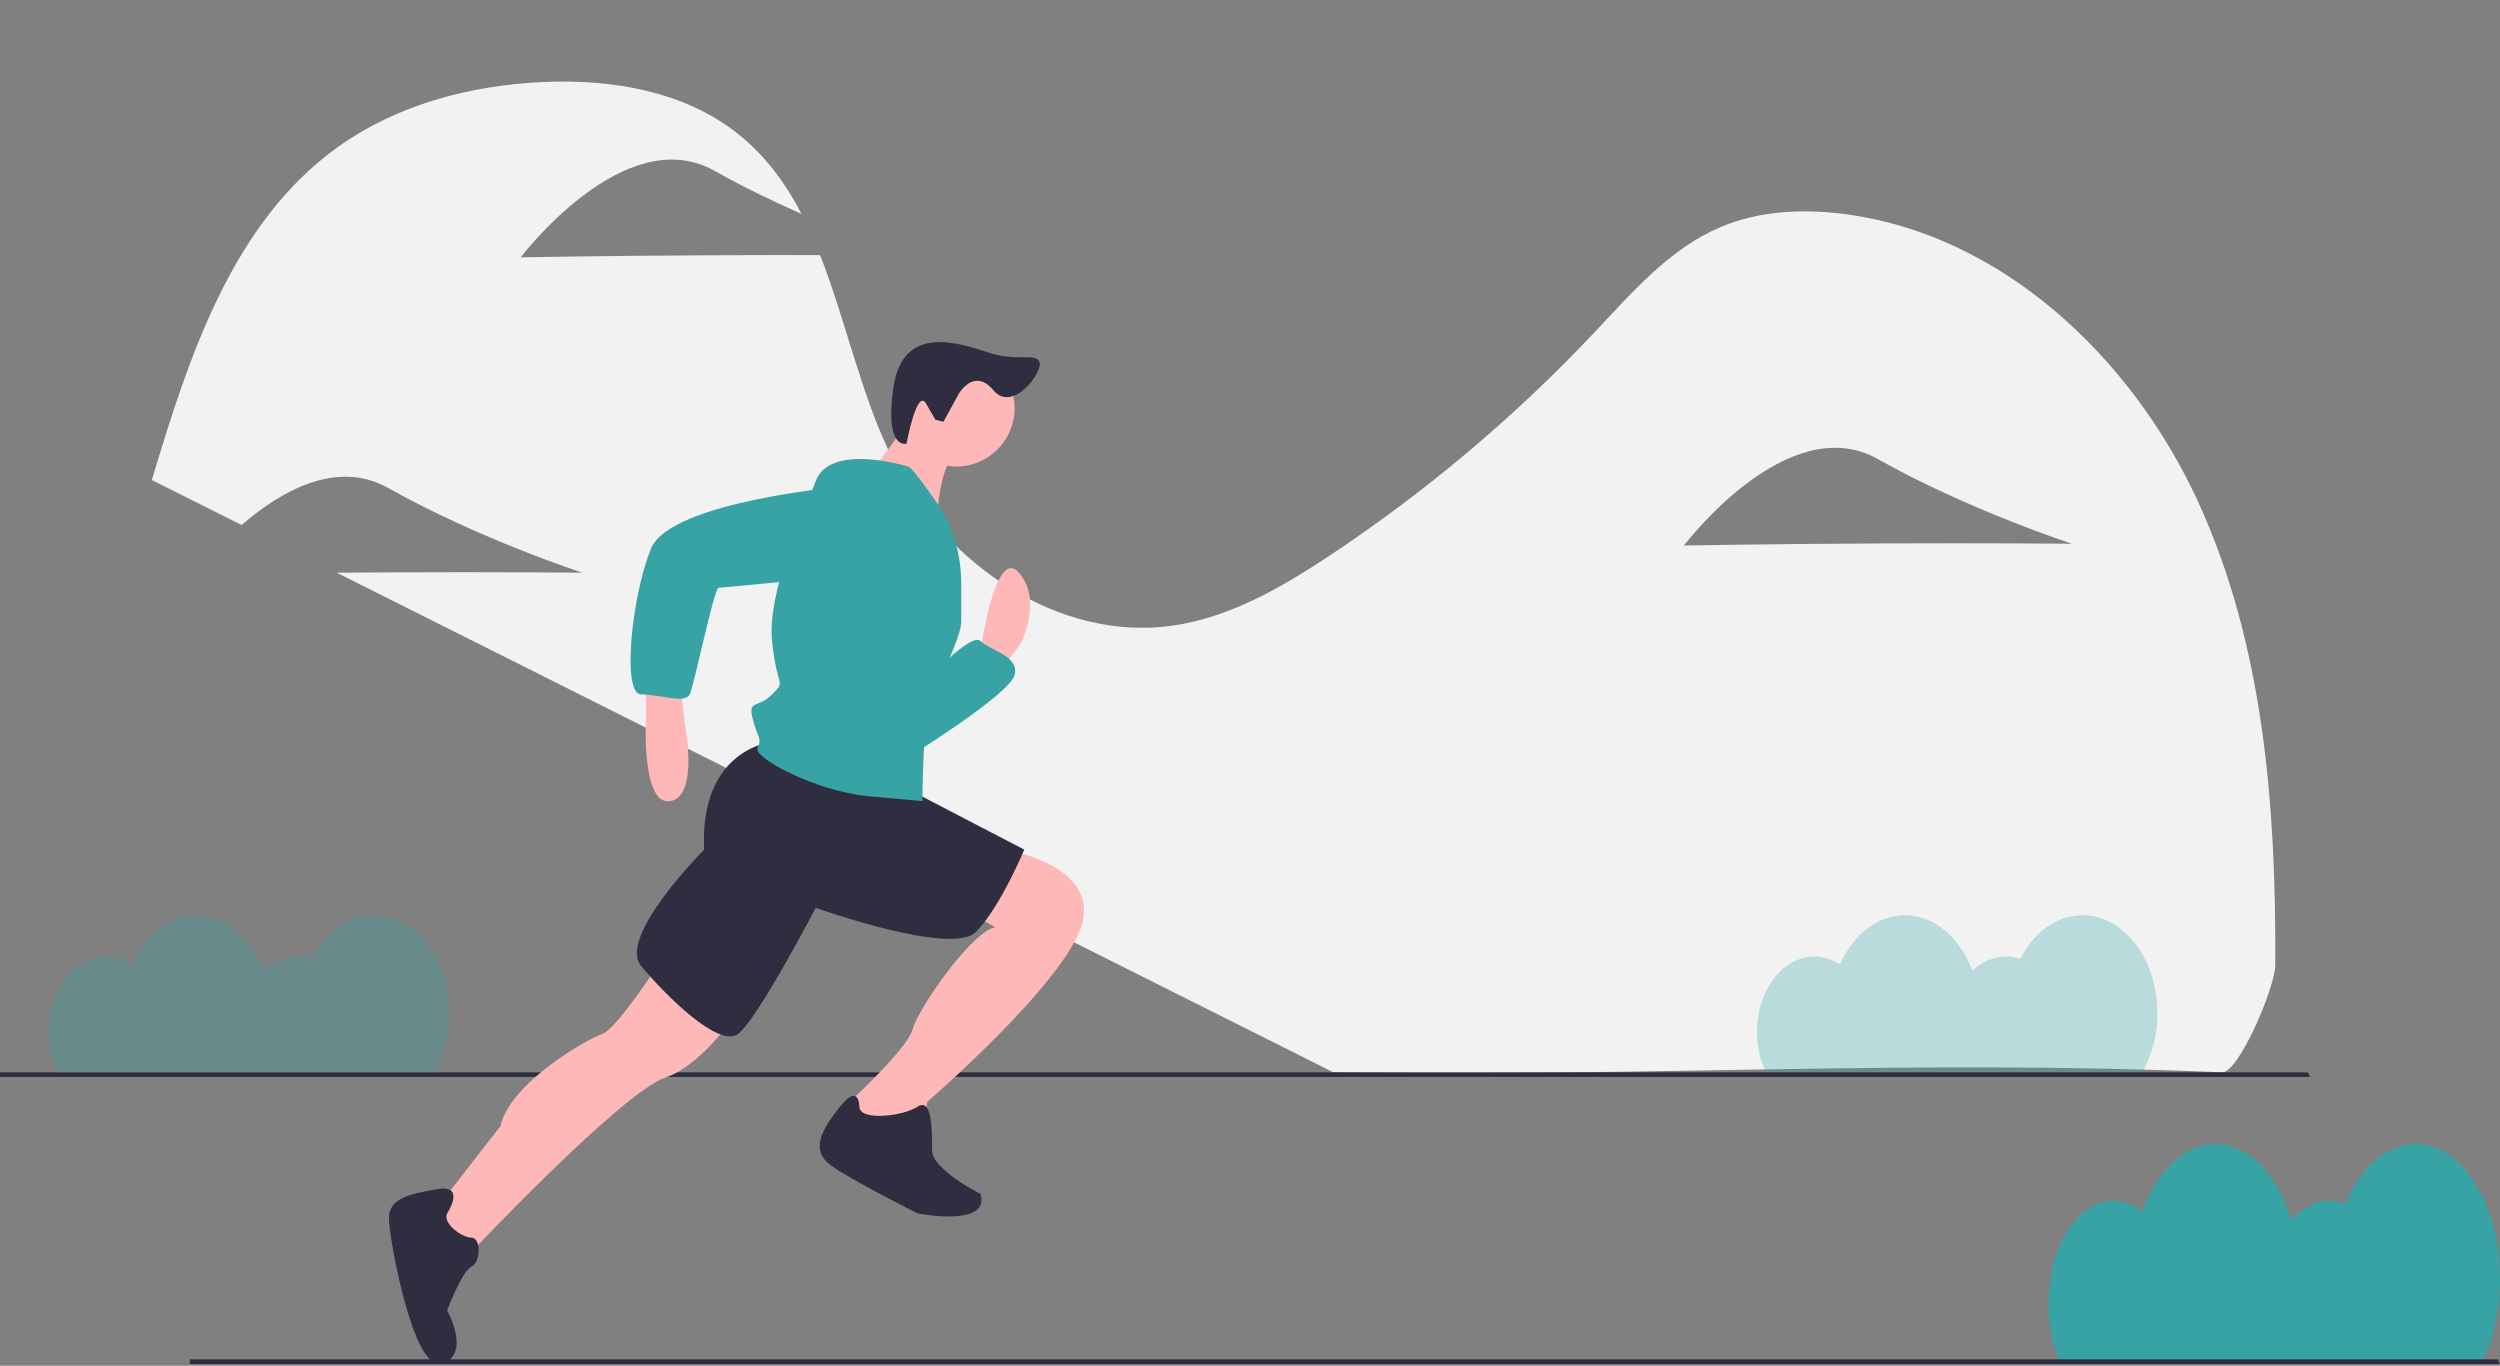 <svg width="1080" height="590" viewBox="0 0 1080 590" fill="none" xmlns="http://www.w3.org/2000/svg">
<rect x="0" y="0" width="1080" height="590" fill="#808080" stroke="none"/>
<g clip-path="url(#clip0)">
<path d="M1080 552.48C1080 520.313 1063.68 494.237 1043.54 494.237C1030.89 494.237 1019.74 504.542 1013.21 520.182C1011 519.265 1008.63 518.79 1006.24 518.784C1000.14 518.784 994.51 521.907 989.915 527.192C984.022 507.691 971.528 494.237 957.065 494.237C943.543 494.237 931.749 506.008 925.456 523.477C921.959 520.526 917.553 518.869 912.978 518.784C897.526 518.784 885 538.796 885 563.483C884.936 571.712 886.432 579.879 889.408 587.551H1072.65C1077.26 577.795 1080 565.65 1080 552.48Z" fill="#38A3A5"/>
<path d="M949.299 216.151C920.589 154.044 864.403 101.061 796.528 92.426C778.582 90.142 759.844 91.058 743.193 98.131C721.336 107.416 705.228 126.156 688.947 143.444C654.476 180.037 615.901 212.534 573.987 240.291C553.3 253.987 531.111 266.766 506.55 270.27C457.305 277.296 408.594 243.714 386.136 199.328C372.106 171.602 365.623 139.049 354.282 110.209C341.221 110.184 325.659 110.189 308.917 110.266C262.64 110.48 224.973 111.163 224.973 111.163C224.973 111.163 269.747 51.856 308.749 73.829C321.213 80.851 334.268 87.117 346.266 92.396C339.45 79.285 330.853 67.488 319.025 58.004C295.704 39.302 264.118 34.056 234.256 35.449C202.9 36.911 171.255 45.306 145.775 63.641C100.384 96.303 81.64 153.794 65.597 207.364L104.375 226.804C121.008 212.424 145.33 198.199 167.749 210.829C206.752 232.802 251.556 247.391 251.556 247.391C251.556 247.391 214.194 247.053 167.917 247.266C160.145 247.302 152.625 247.351 145.476 247.408L576 463.237C718 465.237 825.068 457.558 960 463.237C967.037 463.533 982.866 426.645 982.918 416.937C983.29 348.516 978.009 278.259 949.299 216.151ZM811.417 234.766C765.141 234.98 727.473 235.663 727.473 235.663C727.473 235.663 772.247 176.356 811.249 198.329C850.252 220.302 895.056 234.891 895.056 234.891C895.056 234.891 857.694 234.553 811.417 234.766L811.417 234.766Z" fill="#F2F2F2"/>
<path opacity="0.3" d="M932 437.737C932 414.348 917.519 395.388 899.657 395.388C888.429 395.388 878.541 402.881 872.742 414.253C870.75 413.581 868.663 413.238 866.561 413.237C861.125 413.329 855.936 415.519 852.078 419.35C846.851 405.171 835.765 395.388 822.935 395.388C810.938 395.388 800.475 403.947 794.891 416.648C791.616 414.45 787.766 413.264 783.822 413.237C770.113 413.237 759 427.788 759 445.737C758.96 451.791 760.297 457.775 762.911 463.237H925.477C929.836 455.45 932.085 446.66 932 437.737V437.737Z" fill="#38A3A5"/>
<path d="M1080 589.237H82V587.237H1079L1080 589.237Z" fill="#2F2E41"/>
<path d="M998 465.237H0V463.237H997L998 465.237Z" fill="#2F2E41"/>
<path d="M423.63 281.137C423.63 281.137 429.915 235.043 440.391 247.614C450.867 260.185 440.391 279.041 440.391 279.041L432.01 289.517L423.63 283.232V281.137Z" fill="#FFB8B8"/>
<path d="M398.488 295.803C398.488 295.803 419.439 272.756 423.63 276.946C427.82 281.137 440.391 283.232 438.296 291.612C436.201 299.993 392.202 327.23 392.202 327.23L398.488 295.803Z" fill="#38A3A5"/>
<path opacity="0.1" d="M398.488 295.803C398.488 295.803 419.439 272.756 423.63 276.946C427.82 281.137 440.391 283.232 438.296 291.612C436.201 299.993 392.202 327.23 392.202 327.23L398.488 295.803Z" fill="#38A3A5"/>
<path d="M279.064 293.708V310.469C279.064 310.469 276.969 348.182 289.539 346.087C302.11 343.991 295.825 312.564 295.825 312.564L293.73 293.708H279.064Z" fill="#FFB8B8"/>
<path d="M285.349 415.227C285.349 415.227 266.493 444.559 260.207 446.654C253.922 448.749 220.399 467.606 216.209 486.462L186.877 524.175L201.543 543.032C201.543 543.032 268.588 471.796 287.444 465.511C306.301 459.225 325.157 427.798 325.157 427.798L285.349 415.227Z" fill="#FFB8B8"/>
<path d="M434.105 367.038C434.105 367.038 473.913 373.324 467.628 398.466C461.342 423.607 400.583 475.986 400.583 475.986L398.488 488.557L375.441 492.748L364.965 482.272L367.06 475.986C367.06 475.986 392.202 452.94 394.297 444.559C396.393 436.178 419.439 402.656 429.915 400.561L415.249 392.18L434.105 367.038Z" fill="#FFB8B8"/>
<path d="M193.162 524.175C193.162 524.175 201.543 511.604 188.972 513.699C176.401 515.795 168.02 517.89 168.02 526.27C168.02 534.651 178.496 593.315 191.067 589.125C203.638 584.935 193.162 566.078 193.162 566.078C193.162 566.078 199.448 549.317 203.638 547.222C207.828 545.127 207.828 534.651 203.638 534.651C199.448 534.651 191.067 528.365 193.162 524.175Z" fill="#2F2E41"/>
<path d="M371.251 478.082C371.251 478.082 371.251 467.606 362.87 478.082C354.489 488.557 350.299 496.938 358.68 503.224C367.06 509.509 396.393 524.175 396.393 524.175C396.393 524.175 427.82 530.461 423.63 515.794C423.63 515.794 402.678 505.319 402.678 496.938C402.678 488.557 402.678 473.891 396.393 478.082C390.107 482.272 371.251 484.367 371.251 478.082Z" fill="#2F2E41"/>
<path d="M331.443 320.945C331.443 320.945 302.11 325.135 304.206 367.038C304.206 367.038 266.493 404.751 276.969 417.322C287.444 429.893 310.491 452.94 318.872 446.654C327.252 440.369 352.394 392.18 352.394 392.18C352.394 392.18 411.059 413.132 421.534 402.656C432.01 392.18 442.486 367.038 442.486 367.038L390.107 339.801L331.443 320.945Z" fill="#2F2E41"/>
<path d="M413.154 201.521C427.039 201.521 438.296 190.264 438.296 176.379C438.296 162.493 427.039 151.237 413.154 151.237C399.268 151.237 388.012 162.493 388.012 176.379C388.012 190.264 399.268 201.521 413.154 201.521Z" fill="#FFB8B8"/>
<path d="M394.297 178.474C394.297 178.474 379.631 201.521 375.441 203.616C371.251 205.711 404.773 226.663 404.773 226.663C404.773 226.663 404.773 199.425 415.249 193.14L394.297 178.474Z" fill="#FFB8B8"/>
<path d="M392.202 201.521C392.202 201.521 358.68 191.045 352.394 207.806C346.109 224.567 331.443 255.995 333.538 276.946C335.633 297.898 339.823 293.708 333.538 299.993C327.252 306.279 323.062 302.088 325.157 310.469C327.252 318.85 329.348 318.85 327.252 323.04C325.157 327.23 352.394 341.896 375.441 343.991L398.488 346.087C398.488 346.087 398.488 308.374 402.678 299.993C406.868 291.613 415.249 274.851 415.249 268.566V251.935C415.249 240.866 412.36 229.988 406.868 220.377V220.377C406.868 220.377 394.297 201.521 392.202 201.521Z" fill="#38A3A5"/>
<path d="M367.06 209.901C367.06 209.901 289.539 216.187 281.159 237.138C272.778 258.09 268.588 299.993 276.969 299.993C285.349 299.993 295.825 304.183 297.92 299.993C300.015 295.803 308.396 253.9 310.491 253.9C312.586 253.9 375.441 247.614 375.441 247.614C375.441 247.614 402.678 214.092 367.06 209.901Z" fill="#38A3A5"/>
<path d="M414.164 170.146C414.164 170.146 420.836 158.551 429.176 168.622C437.516 178.693 451.083 160.186 449 156.237C446.917 152.288 439.562 156.414 426.958 152.294C414.354 148.174 390.073 139.78 386.007 167.161C381.941 194.543 391.625 191.672 391.625 191.672C391.625 191.672 396.064 167.409 400.076 174.379L404.089 181.348L407.569 182.205L414.164 170.146Z" fill="#2F2E41"/>
<path opacity="0.3" d="M194 437.737C194 414.348 179.519 395.388 161.657 395.388C150.429 395.388 140.541 402.881 134.742 414.253C132.75 413.581 130.663 413.238 128.561 413.237C123.125 413.329 117.936 415.519 114.078 419.35C108.851 405.171 97.766 395.388 84.935 395.388C72.938 395.388 62.475 403.947 56.891 416.648C53.616 414.45 49.766 413.264 45.822 413.237C32.113 413.237 21 427.788 21 445.737C20.96 451.791 22.297 457.775 24.911 463.237H187.477C191.836 455.45 194.085 446.66 194 437.737V437.737Z" fill="#38A3A5"/>
</g>
<defs>
<clipPath id="clip0">
<rect width="1080" height="589.339" fill="white"/>
</clipPath>
</defs>
</svg>
